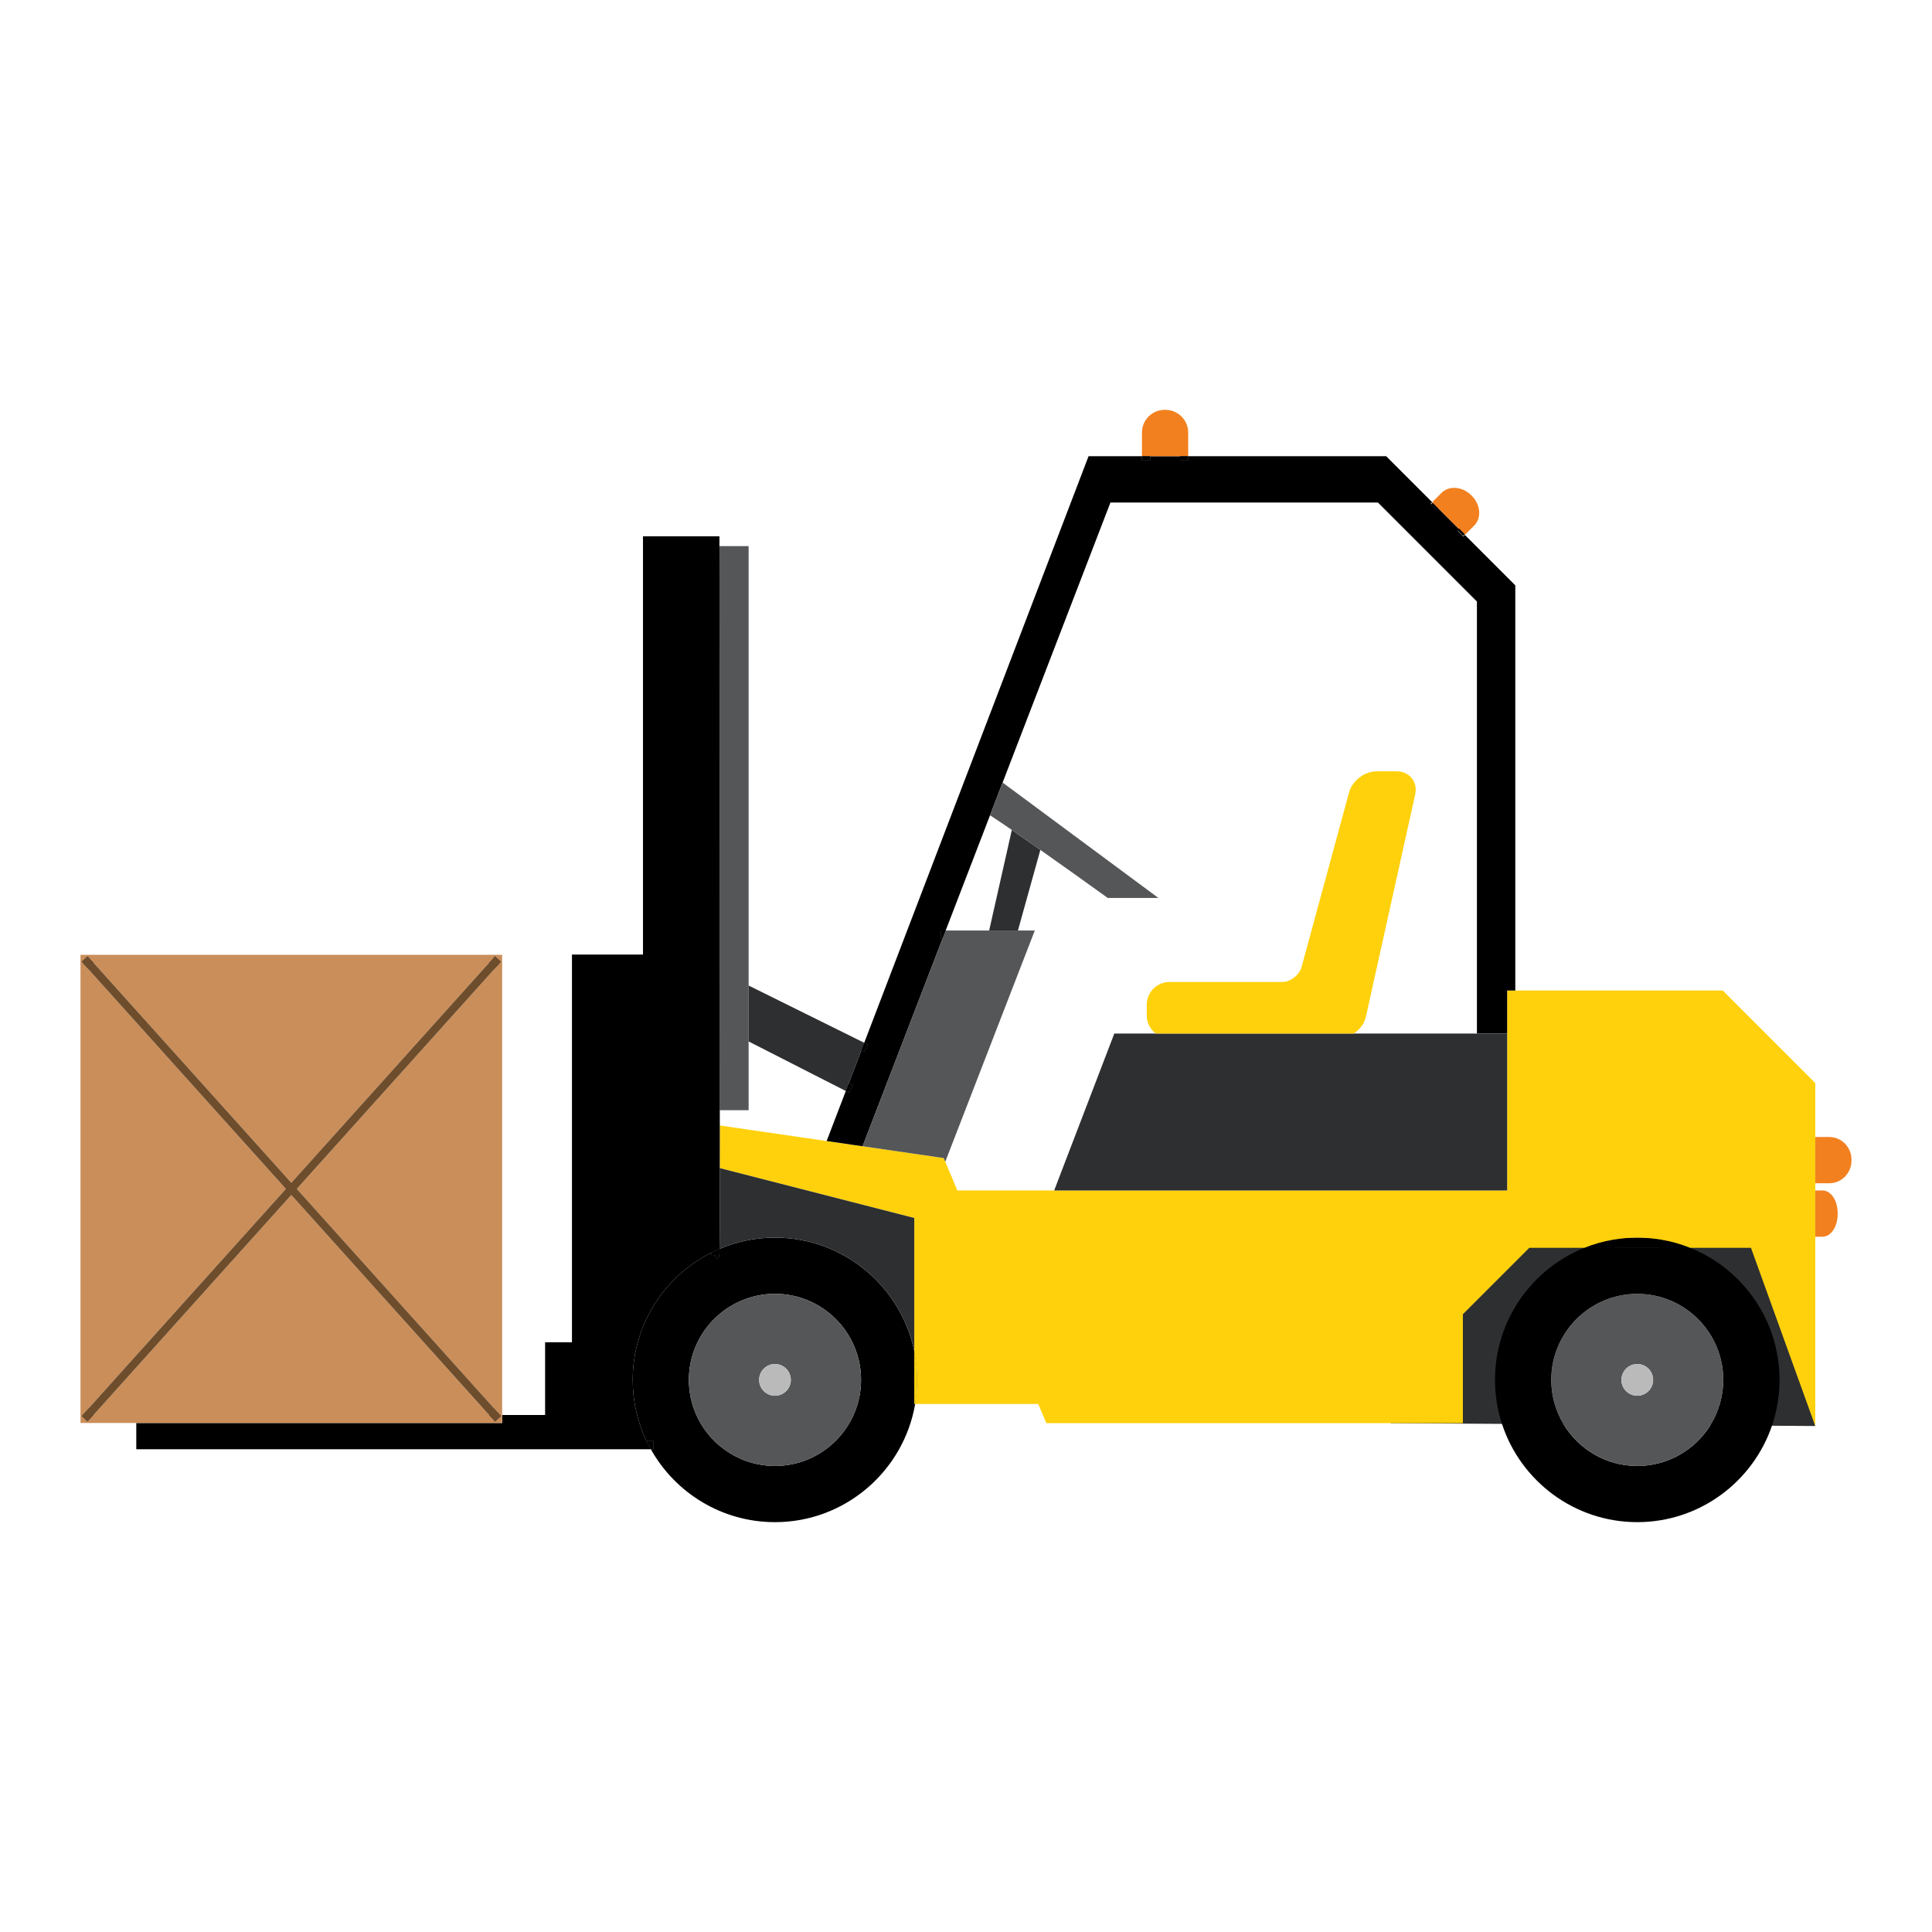 <?xml version="1.0" encoding="utf-8"?>
<!-- Generator: Adobe Illustrator 16.0.0, SVG Export Plug-In . SVG Version: 6.00 Build 0)  -->
<!DOCTYPE svg PUBLIC "-//W3C//DTD SVG 1.1//EN" "http://www.w3.org/Graphics/SVG/1.1/DTD/svg11.dtd">
<svg version="1.1" id="Layer_1" xmlns="http://www.w3.org/2000/svg" xmlns:xlink="http://www.w3.org/1999/xlink" x="0px" y="0px"
	 width="1200px" height="1200px" viewBox="0 0 1200 1200" enable-background="new 0 0 1200 1200" xml:space="preserve">
<g>
	<path fill="#2D2F31" d="M1127.496,885.723l-26.902-0.178l-38.273-0.254c5.114-8.2,8.075-17.871,8.075-28.222
		c0-29.487-23.971-53.456-53.46-53.456c-29.486,0-53.452,23.969-53.452,53.456c0,10.074,2.806,19.541,7.692,27.589l-38.269-0.254
		l-69.001-0.456l34.93-115.242h206.461L1127.496,885.723z"/>
	<g>
		<g>
			<g>
				<g>
					<path d="M441.842,778.049c0,0.684,0,1.138-0.024,1.316l2.507,0.304l1.038,2.277c0.101-0.053,0.202-0.076,0.276-0.13
						c0.052-0.024,0.102-0.05,0.153-0.072c0.709-0.431,0.986-1.266,1.088-6.024C445.184,776.426,443.488,777.213,441.842,778.049z
						 M401.599,895.085c0.836,1.723,1.721,3.421,2.657,5.062h1.469v-5.062H401.599z"/>
					<path d="M567.867,839.175c-8.301-40.193-43.939-70.466-86.514-70.466c-12.226,0-23.867,2.48-34.474,7.014
						c-0.102,4.758-0.379,5.594-1.088,6.023c-0.052,0.026-0.102,0.051-0.153,0.073c-0.074,0.053-0.176,0.076-0.276,0.13
						l-1.038-2.278l-2.507-0.304c0.027-0.176,0.027-0.633,0.027-1.316c-28.957,14.525-48.853,44.497-48.853,79.022
						c0,13.591,3.09,26.5,8.606,38.017h4.126v5.062h-1.469c15.11,27.01,44.016,45.286,77.098,45.286
						c43.612,0,79.934-31.768,87.072-73.403c0.835-4.86,1.266-9.871,1.266-14.959C569.691,850.944,569.059,844.946,567.867,839.175z
						 M481.354,910.528c-29.488,0-53.482-23.972-53.482-53.459s23.994-53.456,53.482-53.456c29.462,0,53.458,23.969,53.458,53.456
						S510.815,910.528,481.354,910.528z"/>
				</g>
				<path fill="#545658" d="M481.354,803.613c-29.488,0-53.482,23.969-53.482,53.456s23.994,53.459,53.482,53.459
					c29.462,0,53.458-23.972,53.458-53.459S510.815,803.613,481.354,803.613z M481.354,866.913c-5.442,0-9.845-4.402-9.845-9.846
					c0-5.417,4.402-9.847,9.845-9.847c5.416,0,9.846,4.43,9.846,9.847C491.199,862.511,486.77,866.913,481.354,866.913z"/>
				<g>
					<path fill="#BABABA" d="M491.199,857.069c0,5.441-4.43,9.847-9.846,9.847c-5.442,0-9.845-4.401-9.845-9.847
						c0-5.416,4.402-9.845,9.845-9.845C486.77,847.225,491.199,851.653,491.199,857.069z"/>
				</g>
			</g>
			<g>
				<g>
					<path d="M1031.823,769.975c-4.835-0.836-9.798-1.266-14.888-1.266c-5.087,0-10.045,0.43-14.88,1.266
						c-6.254,1.037-12.25,2.759-17.97,5.063h18.271c4.735-0.836,9.62-1.266,14.578-1.266c4.966,0,9.851,0.43,14.581,1.266h18.276
						C1044.073,772.733,1038.072,771.012,1031.823,769.975z"/>
					<path d="M1049.793,775.037h-65.705c-32.504,13.06-55.512,44.901-55.512,82.032c0,9.543,1.522,18.73,4.331,27.337
						c11.543,35.384,44.853,61.026,84.028,61.026c38.756,0,71.786-25.084,83.658-59.888c3.033-8.935,4.703-18.527,4.703-28.476
						C1105.301,819.938,1082.293,788.097,1049.793,775.037z M1016.938,910.528c-19.389,0-36.395-10.382-45.763-25.87
						c-4.885-8.051-7.692-17.515-7.692-27.589c0-29.487,23.969-53.456,53.455-53.456c29.488,0,53.46,23.969,53.46,53.456
						c0,10.354-2.961,20.021-8.075,28.222C1052.883,900.451,1036.075,910.528,1016.938,910.528z"/>
				</g>
				<g>
					<path fill="#545658" d="M1016.938,803.613c-29.486,0-53.455,23.969-53.455,53.456c0,10.074,2.808,19.541,7.692,27.589
						c9.368,15.488,26.374,25.87,45.763,25.87c19.139,0,35.944-10.075,45.385-25.237c5.114-8.2,8.075-17.871,8.075-28.222
						C1070.398,827.58,1046.427,803.613,1016.938,803.613z M1016.938,866.913c-5.413,0-9.843-4.402-9.843-9.846
						c0-5.417,4.43-9.847,9.843-9.847c5.421,0,9.85,4.43,9.85,9.847C1026.786,862.511,1022.356,866.913,1016.938,866.913z"/>
				</g>
				<g>
					<path fill="#BABABA" d="M1026.786,857.069c0,5.441-4.43,9.847-9.851,9.847c-5.413,0-9.843-4.401-9.843-9.847
						c0-5.416,4.43-9.845,9.843-9.845C1022.356,847.225,1026.786,851.653,1026.786,857.069z"/>
				</g>
			</g>
			<g>
				<path d="M1031.823,769.975h-29.768c-6.254,1.037-12.25,2.759-17.97,5.063h65.705
					C1044.073,772.733,1038.072,771.012,1031.823,769.975z"/>
				<path fill="#FFD10C" d="M1127.496,672.703v213.02l-39.938-110.686h-37.765c-5.72-2.304-11.721-4.025-17.97-5.063
					c-4.835-0.836-9.798-1.266-14.885-1.266c-5.09,0-10.048,0.43-14.883,1.266c-6.254,1.037-12.25,2.759-17.97,5.063h-34.2
					l-41.257,41.256v67.657H649.9l-5.037-11.922h-76.436c0.836-4.859,1.266-9.871,1.266-14.959c0-6.125-0.633-12.123-1.821-17.895
					v-82.667L447.06,725.53c0.025-4.859,0.025-9.998,0.025-15.363v-11.112l66.367,9.666l5.161,0.734l12.023,1.772l5.139,0.733
					l46.977,6.834l3.419,0.507l0.961,2.253l7.492,17.868h341.499V615.224h133.897L1127.496,672.703z"/>
				<path fill="#FFD10C" d="M569.691,857.069c0,5.088-0.431,10.1-1.266,14.959h-0.559v-32.854
					C569.059,844.946,569.691,850.944,569.691,857.069z"/>
			</g>
			<g>
				<polygon points="311.237,879.597 307.465,882.988 303.77,878.888 310.604,878.888 				"/>
				<path d="M405.725,895.085v5.062h-1.469c-0.937-1.641-1.821-3.339-2.657-5.062H405.725z"/>
				<path d="M446.88,775.72c-0.102,4.759-0.379,5.594-1.088,6.024c-0.052,0.024-0.102,0.051-0.153,0.072
					c-0.074,0.054-0.176,0.077-0.276,0.13l-1.038-2.277l-2.507-0.304c0.027-0.176,0.027-0.633,0.027-1.316
					C443.488,777.213,445.184,776.426,446.88,775.72z"/>
			</g>
			<g>
				<polygon points="529.673,674.171 527.369,678.674 525.345,677.639 527.166,672.88 				"/>
				<polygon points="538.912,648.759 536.658,653.289 534.962,652.454 536.786,647.695 				"/>
				<rect x="709.283" y="283.366" width="5.063" height="2.531"/>
				<rect x="732.948" y="283.366" width="5.063" height="2.531"/>
				
					<rect x="890.174" y="311.723" transform="matrix(-0.706 0.708 -0.708 -0.706 1742.575 -94.343)" width="1.36" height="5.046"/>
				
					<rect x="906.87" y="328.404" transform="matrix(-0.708 0.706 -0.706 -0.708 1783.701 -75.918)" width="1.362" height="5.047"/>
			</g>
			<g>
				<polygon points="941.183,363.577 941.183,615.222 936.12,615.222 936.12,641.95 917.34,641.95 917.34,373.601 855.861,312.119 
					689.717,312.119 622.74,486.059 620.843,490.969 616.72,501.697 614.92,506.409 587.382,577.938 584.371,577.938 584.371,583 
					585.434,583 535.772,711.961 530.634,711.228 518.611,709.455 513.447,708.719 525.345,677.639 527.369,678.674 
					529.673,674.171 527.166,672.88 534.962,652.454 536.658,653.289 538.912,648.759 536.786,647.695 676.122,283.366 
					709.283,283.366 709.283,285.897 714.346,285.897 714.346,283.366 732.948,283.366 732.948,285.897 738.011,285.897 
					738.011,283.366 860.997,283.366 889.547,311.942 888.588,312.904 892.157,316.474 893.116,315.511 906.28,328.673 
					905.316,329.635 908.886,333.204 909.85,332.241 				"/>
				<polygon points="587.382,577.938 585.434,583 584.371,583 584.371,577.938 				"/>
			</g>
			<g>
				<polygon fill="#2D2F31" points="936.12,641.95 936.12,739.421 654.761,739.421 692.119,641.95 				"/>
			</g>
			<g>
				<path fill="#FFD10C" d="M878.992,493.472L848.392,631.52c-0.935,4.227-3.797,7.998-7.49,10.428H717.885
					c-3.418-2.557-5.615-6.656-5.615-11.235v-6.657c0-7.771,6.327-14.123,14.097-14.123h69.86c5.237,0,10.807-4.255,12.198-9.29
					l29.513-108.509c1.951-7.189,9.616-13.061,17.061-13.061h12.453c3.847,0,7.213,1.519,9.413,4.274
					C879.071,486.108,879.827,489.703,878.992,493.472z"/>
			</g>
			<g>
				<polygon points="587.382,577.938 585.434,583 584.371,583 584.371,577.938 				"/>
			</g>
			<g>
				<polygon fill="#545658" points="642.737,577.938 587.13,721.555 586.168,719.302 582.752,718.795 535.772,711.961 585.434,583 
					587.382,577.938 				"/>
				<path fill="#2D2F31" d="M646.184,527.897l-13.922,50.04h-17.871l14.075-62.442c1.413,0.989,2.906,2,4.479,3.138l8.834,6.151
					C643.217,525.797,644.686,526.835,646.184,527.897z"/>
				<path fill="#545658" d="M719.482,557.714h-31.486l-0.657-0.481c-11.998-8.656-27.438-19.669-41.155-29.335
					c-1.498-1.063-2.967-2.101-4.405-3.113l-8.834-6.151c-1.572-1.138-3.065-2.151-4.479-3.138
					c-6.076-4.174-10.887-7.416-13.546-9.086l1.8-4.709l4.123-10.729l1.897-4.91L719.482,557.714z"/>
			</g>
			<g>
				<path fill="#545658" d="M464.979,339.201v350.384h-17.896c0.025-11.744,0.025-24.272,0.025-37.308
					c0-29.716-0.025-62.215-0.05-94.715c-0.077-99.321-0.178-198.592-0.203-218.361H464.979z"/>
				<path fill="#2D2F31" d="M567.867,756.506v82.667c-8.301-40.194-43.939-70.467-86.514-70.467c-12.226,0-23.867,2.48-34.474,7.014
					c0.101-3.091,0.101-7.849,0.126-15.215c0.024-9.033,0.052-20.933,0.052-34.978L567.867,756.506z"/>
				<path d="M447.107,652.277c0,13.035,0,25.565-0.025,37.308v20.579c0,5.365,0,10.504-0.024,15.363
					c0,14.048-0.027,25.944-0.052,34.978c-0.025,7.366-0.025,12.124-0.126,15.215c-1.696,0.706-3.392,1.493-5.038,2.329
					c-28.954,14.525-48.85,44.497-48.85,79.021c0,13.593,3.087,26.502,8.606,38.018c0.836,1.726,1.721,3.421,2.657,5.063H84.649
					v-16.322h227.245v-4.937h26.679v-45.206h16.68V592.899h44.116V333.13h47.485v2.531c0,0,0,1.215,0,3.543
					c0.025,19.77,0.126,119.037,0.203,218.361C447.082,590.063,447.107,622.559,447.107,652.277z"/>
			</g>
			<g>
				<polygon fill="#2D2F31" points="536.786,647.695 534.962,652.454 527.166,672.88 525.345,677.639 464.979,646.86 
					464.979,612.133 				"/>
				<polygon points="538.912,648.759 536.658,653.289 534.962,652.454 536.786,647.695 				"/>
			</g>
			<g>
				<polygon points="529.673,674.171 527.369,678.674 525.345,677.639 527.166,672.88 				"/>
			</g>
		</g>
		<g>
			<path fill="#F2801F" d="M738.011,268.66v14.706h-28.729V268.66c0-7.771,6.327-14.098,14.099-14.098h0.504
				C731.658,254.563,738.011,260.89,738.011,268.66z"/>
			<rect x="709.283" y="283.366" width="5.063" height="2.531"/>
			<rect x="732.948" y="283.366" width="5.063" height="2.531"/>
		</g>
		<g>
			
				<rect x="890.174" y="311.723" transform="matrix(-0.706 0.708 -0.708 -0.706 1742.575 -94.343)" width="1.36" height="5.046"/>
			<path fill="#F2801F" d="M918.709,317.283c0.351,3.594-0.762,6.859-3.09,9.188l-5.77,5.771l-16.733-16.73l-3.569-3.568
				l5.773-5.771c2.329-2.354,5.592-3.439,9.186-3.087c3.419,0.328,6.709,1.95,9.316,4.53l0.355,0.354
				C916.756,310.55,918.378,313.863,918.709,317.283z"/>
			
				<rect x="906.87" y="328.404" transform="matrix(-0.708 0.706 -0.706 -0.708 1783.701 -75.918)" width="1.362" height="5.047"/>
		</g>
		<g>
			<path fill="#F2801F" d="M1141.418,753.544v0.481c0,7.923-4.15,14.124-9.492,14.124h-4.43v-28.731h4.43
				C1137.27,739.421,1141.418,745.625,1141.418,753.544z"/>
			<path fill="#F2801F" d="M1150,720.313v0.507c0,7.795-6.174,14.122-13.793,14.122h-8.707v-28.729h8.707
				C1143.826,706.214,1150,712.542,1150,720.313z"/>
		</g>
		<g>
			<g>
				<path d="M310.604,878.888l-3.772-4.2v4.074h-3.163l0.101,0.126l3.695,4.101l3.772-3.392L310.604,878.888z M311.237,597.276
					l-3.772-3.396l-3.796,4.229h3.163v4.073L311.237,597.276z M54.405,593.881l-3.748,3.396l4.405,4.907v-4.073h3.139
					L54.405,593.881z M55.063,878.762v-4.074l-4.405,4.91l3.748,3.391l3.796-4.227H55.063z"/>
				<path fill="#CA8E5A" d="M50,593.048v290.776h261.895V593.048H50z M311.237,879.597l-3.772,3.392l-3.695-4.101l-0.101-0.126
					L180.937,742.233L58.201,878.762l-3.796,4.227l-3.748-3.391l4.405-4.91l122.48-136.251l-122.48-136.25l-4.405-4.908l3.748-3.395
					l3.796,4.229L180.937,734.64l122.732-136.527l3.796-4.229l3.772,3.395l-4.405,4.908l-122.479,136.25l122.479,136.251l3.772,4.2
					L311.237,879.597z"/>
			</g>
			<g>
				<polygon fill="#6E4D2C" points="311.237,879.597 307.465,882.988 303.77,878.888 303.669,878.762 180.937,742.233 
					177.543,738.437 55.063,602.187 50.657,597.276 54.405,593.881 58.201,598.11 180.937,734.64 184.353,738.437 306.832,874.688 
					310.604,878.888 				"/>
			</g>
			<g>
				<polygon fill="#6E4D2C" points="311.237,597.276 306.832,602.187 184.353,738.437 180.937,742.233 58.201,878.762 
					54.405,882.988 50.657,879.597 55.063,874.688 177.543,738.437 180.937,734.64 303.669,598.11 307.465,593.881 				"/>
			</g>
		</g>
	</g>
</g>
</svg>
